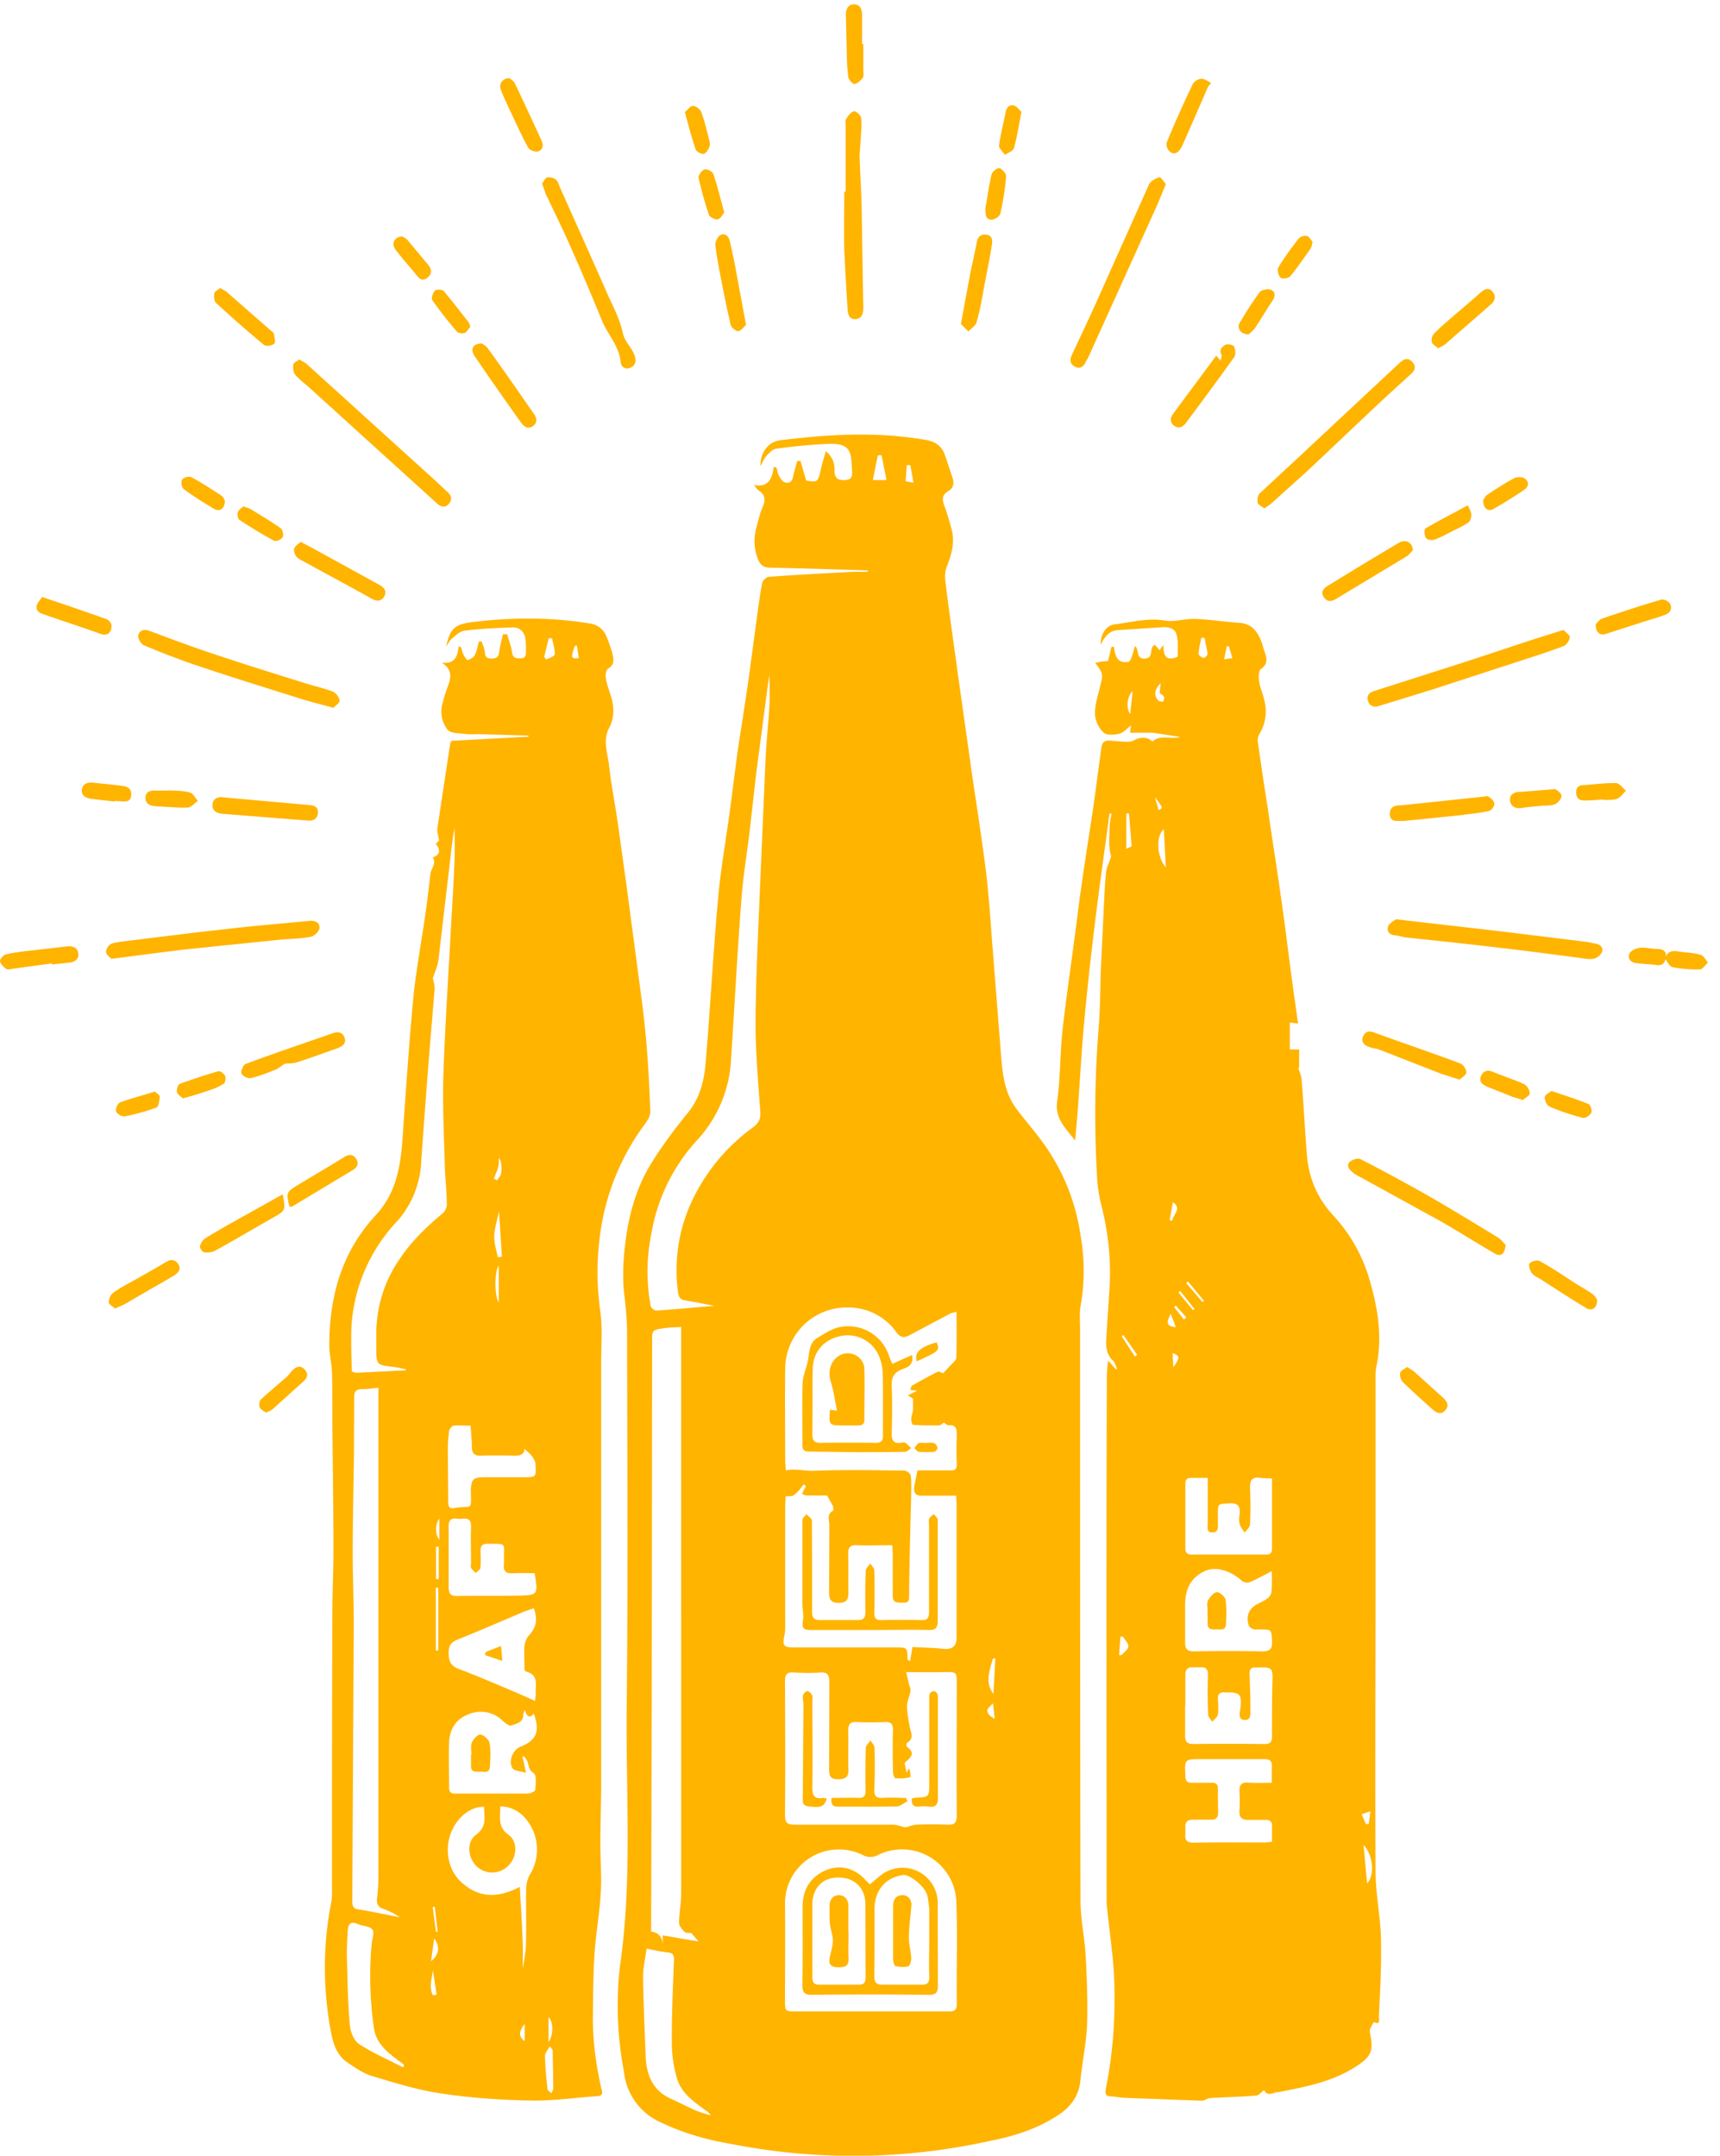 <svg fill="none" viewBox="0 0 83 104"><defs/><path fill="#FFB400" d="M41.88 27.52c-1.56-.05-3.12-.1-4.68-.13-.31 0-.5-.1-.62-.4a2.38 2.38 0 01-.07-1.57c.09-.33.16-.67.3-.98.15-.34.1-.58-.2-.78-.07-.03-.1-.11-.23-.26.74.13.88-.34.96-.88l.13.04c.04.14.06.29.13.41.06.12.16.26.27.3.2.07.35-.02.4-.26.05-.26.14-.52.2-.77h.16l.27.94c.53.1.58.07.69-.45.06-.3.16-.6.26-.96.37.3.42.62.42.95 0 .35.17.46.5.44.23-.01.35-.09.35-.32v-.08c-.05-.99-.03-1.41-1.28-1.34-.8.04-1.6.12-2.4.23-.17.03-.34.22-.47.36-.11.13-.17.3-.27.48-.02-.65.36-1.17.95-1.25.94-.11 1.88-.21 2.83-.25 1.4-.06 2.79-.01 4.17.23.44.07.77.26.93.69.14.38.26.77.39 1.16.09.27.02.5-.23.64-.29.17-.28.4-.17.69.13.35.24.73.34 1.1.18.63.02 1.22-.21 1.81-.1.22-.11.5-.08.74.18 1.48.4 2.97.6 4.45l.7 4.96c.23 1.54.47 3.07.66 4.6.13 1.06.2 2.12.28 3.18l.45 5.72c.07.9.18 1.8.75 2.55.33.44.7.87 1.03 1.3a10.05 10.05 0 012.06 4.84 9.56 9.56 0 010 3.32c-.07.37-.03.77-.03 1.16 0 9.19 0 18.38.02 27.57 0 .89.2 1.77.25 2.66.06 1.1.1 2.2.07 3.3-.04.9-.23 1.79-.32 2.68-.07.8-.5 1.35-1.15 1.75-.99.64-2.1.98-3.23 1.2a30.45 30.45 0 01-12.5.14c-1.17-.2-2.3-.52-3.38-1.04a3 3 0 01-1.77-2.44 16.98 16.98 0 01-.2-5.05c.61-4.14.29-8.3.33-12.46.07-6.04.03-12.08.02-18.12 0-.6-.06-1.22-.13-1.82-.12-.99-.04-1.96.1-2.94.19-1.2.53-2.33 1.15-3.36.53-.86 1.14-1.69 1.78-2.47.58-.69.8-1.5.88-2.33.23-2.68.37-5.36.61-8.03.12-1.4.37-2.78.56-4.17l.37-2.85c.19-1.28.4-2.56.58-3.85l.36-2.68c.08-.57.15-1.13.26-1.69.02-.12.2-.29.31-.3 1.35-.1 2.69-.17 4.03-.24h.75l.01-.07zm4.28 35.77l-.26.06-1.98 1.05c-.26.14-.44.17-.66-.12a2.83 2.83 0 00-2.3-1.2 2.97 2.97 0 00-3.07 2.96c-.02 1.5 0 3 0 4.5l.03.4c.45-.1.87.03 1.3.02 1.48-.06 2.96-.03 4.43-.01.1 0 .3.15.3.25.04.32.02.64.02.96-.04 1.63-.09 3.25-.1 4.88 0 .32-.16.27-.33.28-.23 0-.46.02-.46-.33v-2l-.02-.44c-.6 0-1.16.02-1.71 0-.34-.02-.43.12-.42.44.02.62 0 1.25.01 1.87 0 .35-.13.47-.47.47-.35 0-.46-.14-.46-.48l.01-3.27c0-.24-.14-.54.19-.7.02-.02 0-.16-.02-.23l-.28-.5h-.97c-.08 0-.16-.05-.24-.08l.11-.22.08-.15-.11-.09-.2.27c-.1.1-.2.21-.3.27-.1.05-.23.03-.37.04l-.02.45v5.47c0 .27.02.54-.04.8-.1.48-.04.57.46.57h4.87c.61 0 .61 0 .61.58 0 .02.04.03.13.08l.11-.68c.48.03.99.03 1.5.09.4.04.63-.12.63-.53v-6.43l-.02-.43h-1.65c-.33.01-.41-.16-.37-.45l.15-.77h1.6c.21.01.3-.06.3-.3-.02-.45-.02-.9 0-1.35 0-.3.01-.56-.4-.53-.09 0-.17-.1-.21-.13-.11.06-.18.14-.25.14-.42 0-.84 0-1.25-.03-.04 0-.09-.19-.09-.29.01-.14.07-.29.09-.43v-.54l-.25-.16.44-.22-.33-.05c.03-.06.04-.16.09-.2.4-.23.82-.46 1.24-.67.07-.03.19.05.26.07l.4-.42c.09-.1.23-.21.24-.33.02-.72.01-1.43.01-2.2zm-13.29.73c-.31.02-.58.02-.83.06-.57.08-.57.09-.57.65l-.02 17.59-.03 10.87c.3.03.54.21.56.63v-.45l2.03.35-.16.1-.5-.57c-.01 0-.2.03-.3-.04-.13-.1-.28-.3-.28-.44 0-.48.1-.96.1-1.43V64.62v-.6zm10.86 16.66l.13.56c.02.11.1.23.08.33-.04.25-.17.5-.17.75 0 .33.07.66.13.99.04.26.24.55-.12.76-.04.03-.05.19-.02.2.47.34.14.55-.11.78l.1.48.11-.22c.08.16.1.42.05.43-.22.06-.46.07-.7.05-.05 0-.12-.2-.12-.32-.01-.67-.02-1.33 0-2 0-.28-.07-.4-.37-.39-.46.02-.92.02-1.39 0-.32-.02-.4.13-.4.43.02.6-.01 1.22.01 1.83.02.39-.13.5-.5.5-.38 0-.43-.17-.43-.49l.01-4.18c0-.35-.07-.51-.46-.48-.42.03-.84.02-1.26 0-.33-.03-.42.1-.42.42.01 2.16.02 4.31 0 6.46 0 .39.13.46.47.46h4.75c.2 0 .42.1.6.13.17-.04.35-.12.52-.13.5-.02 1-.02 1.5 0 .35.02.45-.1.45-.45-.02-2.1 0-4.22 0-6.34 0-.58-.01-.58-.6-.57-.6.02-1.18 0-1.84 0zM34.47 63c-.52-.1-.95-.19-1.4-.26-.23-.03-.32-.16-.35-.39a7.84 7.84 0 01.8-4.67 9.22 9.22 0 012.83-3.3c.26-.2.36-.4.34-.73-.1-1.46-.24-2.92-.23-4.38.01-2.04.12-4.09.2-6.13l.28-6.46c.04-.89.14-1.77.19-2.66.02-.49 0-.97 0-1.46-.1.58-.16 1.15-.24 1.73l-.41 3.11-.3 2.66c-.13 1.1-.32 2.2-.4 3.31-.2 2.56-.33 5.12-.5 7.68a6.16 6.16 0 01-1.58 3.89 8.87 8.87 0 00-2.27 4.59 9.13 9.13 0 00-.03 3.48c.02.09.18.22.27.22.9-.06 1.8-.15 2.8-.23zm7.59 34.04h3.71c.27.01.4-.05.4-.36-.02-1.61.04-3.22-.02-4.83a2.62 2.62 0 00-3.85-2.32.79.79 0 01-.62-.01 2.6 2.6 0 00-3.8 2.3c.02 1.56 0 3.12 0 4.67 0 .55 0 .55.57.55h3.6zM31.2 94.01c-.06.47-.17.92-.17 1.38.02 1.28.08 2.57.13 3.85.04.91.37 1.65 1.25 2.03.39.17.75.37 1.14.54.24.1.5.17.75.25-.08-.14-.19-.21-.3-.28-.54-.4-1.11-.8-1.32-1.47a6.08 6.08 0 01-.26-1.72c-.01-1.33.05-2.65.1-3.98.02-.27-.04-.4-.32-.42-.31-.03-.62-.1-1-.18zm11.34-72.05l-.18.01-.24 1.19h.66l-.24-1.2zm5.4 59.76l.09-1.7-.11-.01c-.29.89-.3 1.28.02 1.71zm-4.01-59.28h-.17l-.06.78.38.07-.15-.85zm3.99 59.74c-.32.3-.34.33-.19.55.06.08.16.12.27.2l-.08-.75zm13.1 18.65c-.16.1-.28.26-.4.27-.75.06-1.5.08-2.23.12-.13.01-.26.13-.4.13l-3.7-.14c-.23 0-.45-.06-.67-.07-.24 0-.31-.1-.26-.35.36-1.8.48-3.6.4-5.43-.05-1.02-.2-2.03-.31-3.05-.02-.2-.05-.42-.05-.63 0-8.29-.02-16.58.01-24.86 0-.37 0-.76.07-1.18l.36.42.06-.02c-.06-.13-.09-.3-.18-.38-.3-.28-.36-.63-.34-1.02l.15-2.34c.11-1.46-.05-2.88-.42-4.3a7.37 7.37 0 01-.18-1.42 51.2 51.2 0 01.09-7.01c.07-.92.07-1.84.1-2.75l.17-3.55c.02-.4.04-.81.09-1.22.01-.17.1-.32.15-.48.03-.1.1-.21.08-.3-.13-.43-.07-.88-.07-1.32 0-.23.06-.46.1-.7h-.1c-.23 1.73-.48 3.45-.69 5.18a155.4 155.4 0 00-.57 5.3c-.15 1.76-.22 3.52-.4 5.29-.45-.58-1-1.06-.86-1.93.15-1.08.13-2.18.24-3.26.16-1.48.38-2.95.57-4.42.13-.92.23-1.84.37-2.76.18-1.31.4-2.62.59-3.93l.35-2.6c.03-.3.15-.41.43-.39.28.03.57.05.85.06a.6.6 0 00.31-.08c.31-.18.71-.14.87.07.42-.37.94-.08 1.34-.23l-1.31-.2h-1.1l.05-.35c-.17.12-.35.34-.57.4-.24.06-.61.08-.76-.06-.22-.2-.4-.57-.41-.88-.02-.42.13-.85.23-1.28.17-.67.18-.66-.22-1.2l.3-.06c.1-.02.2-.02.32-.03l.16-.67.12-.03c.06.4.12.8.64.75.16-.02.17-.04.38-.77.22.16.02.63.48.6.47-.02.16-.52.48-.66l.23.26.17-.25c.04.38.04.73.5.63.07-.01.2-.06.2-.09 0-.35.04-.73-.06-1.06-.07-.28-.38-.36-.68-.34l-2.13.14c-.43.02-.64.31-.85.7 0-.51.26-.93.69-.98.8-.1 1.58-.32 2.41-.18.47.08.98-.1 1.48-.08.7.03 1.41.14 2.12.19.63.04.9.46 1.09.99.05.15.08.3.14.45.1.3.14.56-.2.79-.1.08-.12.4-.08.59.05.33.2.65.27.99.12.56.02 1.1-.28 1.6-.05.1-.07.23-.05.35.15 1.04.3 2.09.47 3.13.2 1.41.43 2.83.63 4.25.2 1.35.36 2.7.54 4.06l.3 2.13-.4-.05v1.3h.45v.89l-.04-.01c.05.19.14.37.16.57.1 1.23.16 2.46.26 3.7.1 1.08.5 2.02 1.25 2.84a7.73 7.73 0 011.72 2.96c.43 1.43.7 2.88.37 4.39-.04.23-.03.47-.03.71v9.5c0 4.7-.03 9.41 0 14.12 0 1.09.24 2.17.26 3.25.03 1.25-.04 2.5-.1 3.74 0 .1.1.44-.25.26-.07.16-.21.33-.19.47.19.94.1 1.18-.7 1.7-1.08.69-2.3.94-3.53 1.18-.12.03-.26.03-.38.07-.24.09-.42.06-.48-.14zm.35-25.03c-.39.2-.72.39-1.06.53-.1.05-.3.01-.38-.06-.54-.5-1.27-.72-1.8-.47-.68.32-.94.89-.94 1.61v1.8c-.01.34.1.47.45.46 1.08-.02 2.16-.02 3.23 0 .4.01.54-.1.51-.51-.03-.54 0-.54-.55-.55-.11 0-.24.02-.35-.01-.08-.03-.19-.1-.22-.18-.15-.45.01-.83.43-1.04.15-.08.31-.14.45-.25.1-.07.2-.19.21-.3.04-.32.02-.65.02-1.03zm-4.18 6.48v1.43c-.01.3.08.43.4.43 1.15-.02 2.3-.01 3.43 0 .3 0 .36-.12.36-.38 0-.85 0-1.7.02-2.55.03-.75 0-.79-.73-.76h-.08c-.23-.02-.3.1-.29.32.02.55.04 1.1.04 1.66 0 .22.05.57-.28.55-.32-.01-.24-.34-.2-.57.07-.67-.02-.77-.68-.76h-.08c-.23-.02-.34.07-.33.32.02.25.03.51 0 .75-.03.13-.18.23-.27.35-.07-.12-.2-.23-.2-.35-.03-.63-.03-1.27-.01-1.9 0-.28-.08-.4-.36-.38h-.31c-.3-.03-.43.09-.42.4v1.44zm4.18-10.95c-.21-.01-.38-.01-.55-.03-.38-.06-.51.1-.5.49.03.58.03 1.17 0 1.75 0 .14-.16.27-.26.4-.08-.13-.2-.26-.24-.41a1.19 1.19 0 010-.48c.04-.4-.1-.55-.51-.52-.54.03-.54 0-.54.55v.4c0 .2.04.44-.25.45-.32.02-.24-.25-.24-.43V71.3h-.78c-.23-.01-.3.1-.3.3v3.08c0 .2.06.32.3.32h3.6c.23 0 .28-.1.28-.31v-1.36-2.01zm0 14.68v-.74c.03-.3-.07-.41-.4-.4H57.9c-.72 0-.74.02-.7.76v.08c.01.2.1.31.32.3h.95c.22-.01.31.09.3.3l.01 1.12c.01.26-.1.36-.35.36h-.87c-.24 0-.37.1-.36.36v.35c-.03.3.1.4.39.4 1.15-.02 2.31-.01 3.47-.01l.32-.03v-.69c.03-.27-.08-.39-.35-.37h-.8c-.29 0-.43-.1-.42-.42.02-.32.02-.64 0-.96 0-.3.09-.44.41-.42.36.03.73.01 1.16.01zm-5.11-44.16l-.1-1.85c-.41.38-.32 1.38.1 1.85zm9.54 47.17l.17 1.84c.37-.35.3-1.38-.17-1.84zm-7.67-58.25h-.16c-.05.25-.12.51-.13.77 0 .07.14.18.24.2.05.02.2-.13.19-.2-.03-.26-.1-.51-.14-.77zm-3.65 8.48h-.13v1.7l.26-.12-.13-1.58zM54 79.85h.12c.12-.13.32-.27.33-.42.01-.15-.16-.3-.26-.47h-.12l-.07.9zm2.02-46.9c-.33.31-.35.63-.11.86.05.05.15.03.23.04.01-.08.06-.18.02-.24-.04-.08-.15-.13-.2-.17l.05-.5zm-1.36.4c-.28.22-.33.86-.12 1.09l.12-1.09zM56.6 58l-.16.87.13.02c.03-.3.48-.58.03-.89zm-1.84 7.44l.12-.07-.67-.96-.08.06.63.97zm1.98-1.4c-.08-.24-.15-.42-.25-.66-.23.49-.19.6.25.65zM65.9 88h.15l.08-.62-.42.15.2.47zm-6.6-56.82h-.1l-.13.63.4-.06-.17-.57zm-3.57 7.28l.18.62c.22-.1.22-.1-.18-.62zm2.3 24.36l.07-.06-.77-.93-.09.07.79.92zm-1.08-.54l-.08.08.7.85.07-.06-.69-.87zm-.36 3c0 .23.02.42.03.68.33-.46.32-.55-.03-.68zm.54-1.62l.12-.1-.51-.57-.08.07.47.6zM21.19 40.55c-.04-.24-.11-.43-.08-.62l.62-4.09c0-.02.03-.04.07-.1l3.7-.2.01-.05-2.36-.07c-.23 0-.46.02-.68-.01-.3-.04-.72-.02-.87-.2a1.43 1.43 0 01-.23-1.33c.05-.19.1-.38.17-.57.15-.45.42-.92-.22-1.34.62.08.77-.3.81-.79l.11.04c.05.12.07.26.13.37.05.1.17.27.2.26.13-.05.28-.13.34-.24.1-.2.14-.44.2-.66h.14c.05.18.14.36.15.54.01.24.14.28.33.28.22 0 .33-.07.36-.31.03-.3.12-.57.18-.86h.2c.08.29.2.57.24.87.04.3.2.29.42.29.26 0 .25-.18.25-.36s0-.37-.02-.55c-.06-.39-.28-.6-.67-.58-.77.03-1.53.06-2.29.16-.22.03-.43.25-.62.4-.08.07-.13.18-.25.37.18-.85.39-1.07 1.22-1.18 1.9-.24 3.81-.25 5.71.06a1 1 0 01.82.66c.1.26.2.51.27.78.06.27.13.54-.2.73-.1.06-.14.28-.12.42.03.26.12.51.2.76.2.57.26 1.13-.04 1.7-.31.59-.07 1.2 0 1.8.1.9.28 1.8.41 2.7l.42 3 .55 4.14c.15 1.13.31 2.26.41 3.4.1 1.15.16 2.3.2 3.46.01.2-.13.42-.26.6A11.43 11.43 0 0029 59.28a13.37 13.37 0 00-.03 4c.11.8.04 1.62.04 2.43v20.4c0 .93-.04 1.87-.04 2.8 0 .8.07 1.6.02 2.4-.05.97-.23 1.94-.3 2.92-.06.98-.07 1.97-.08 2.95-.02 1.2.14 2.38.4 3.55.05.18.13.37-.18.4-1.1.07-2.18.24-3.27.21-1.45-.03-2.9-.13-4.33-.35-1.12-.17-2.21-.51-3.3-.84-.42-.13-.8-.4-1.17-.65-.64-.44-.74-1.18-.86-1.86-.32-1.98-.3-3.96.1-5.94.03-.2.02-.42.02-.64 0-4.45 0-8.91.02-13.37 0-.93.05-1.85.05-2.78 0-2.02-.03-4.04-.05-6.06 0-.9 0-1.79-.02-2.68-.02-.42-.13-.84-.13-1.26 0-2.36.6-4.51 2.23-6.27 1.05-1.12 1.23-2.5 1.32-3.93.15-2.17.3-4.35.5-6.52.13-1.33.38-2.65.57-3.97.1-.68.18-1.37.26-2.05.03-.27.3-.5.12-.8.37-.15.37-.37.14-.66l.17-.17zm-2.92 26.4c-.31.03-.55.07-.78.07-.31-.01-.41.12-.4.42l-.01 2.7c-.02 1.6-.06 3.19-.06 4.78 0 1.14.05 2.28.05 3.42L17 91.74c0 .22.05.34.29.38.44.06.87.16 1.31.24l.69.14c-.25-.18-.5-.3-.78-.4-.3-.1-.35-.28-.31-.58.05-.38.06-.77.06-1.15V73.38v-5.9-.53zm1.31-.84l.01-.04c-.2-.05-.42-.1-.63-.13-.77-.08-.8-.1-.8-.86v-.83a6.3 6.3 0 011.14-3.53c.57-.85 1.29-1.54 2.06-2.18.11-.1.21-.28.2-.43 0-.68-.09-1.35-.1-2.03-.04-1.34-.1-2.68-.07-4.02.07-2.2.21-4.38.33-6.57.07-1.3.16-2.6.21-3.9.03-.77 0-1.54 0-2.3h.1c-.08.6-.2 1.2-.26 1.8l-.61 5.21c-.04.3-.18.6-.27.89.03.17.1.37.08.56l-.2 2.42c-.16 1.93-.3 3.86-.44 5.8a4.66 4.66 0 01-1.12 2.9 8.1 8.1 0 00-2.25 5.12c-.03.73 0 1.47.02 2.18.13.04.17.06.21.06l2.4-.12zm5.8 19.42c-.3-.09-.55-.09-.64-.21-.23-.34 0-.9.38-1.05.77-.31.95-.75.64-1.59-.23.26-.35.1-.43-.19-.05.12-.08.17-.08.22.02.4-.33.44-.58.54-.09.04-.28-.12-.4-.22a1.5 1.5 0 00-1.67-.32c-.6.23-.9.71-.93 1.35-.02.71 0 1.43 0 2.15-.01.2.06.32.28.32h3.51c.13 0 .36-.1.37-.18.02-.27.07-.72-.08-.81-.26-.16-.22-.38-.31-.58-.04-.1-.12-.17-.18-.25l-.04.06.16.76zm-2.02 1.64c-.94-.02-1.78 1.01-1.75 2.13.02.64.26 1.19.76 1.6.88.74 1.83.6 2.71.13.05.8.1 1.56.13 2.32l.02.53v1.1c.06-.4.14-.79.15-1.18.02-.89 0-1.77.01-2.66 0-.24.07-.5.18-.7a2.3 2.3 0 00-.14-2.62c-.31-.4-.73-.66-1.29-.67 0 .53-.13.99.4 1.37.48.35.4 1.12-.04 1.52-.43.4-1.07.4-1.5 0-.43-.42-.5-1.18-.02-1.53.54-.4.38-.86.38-1.34zm2.46-5.12c.02-.19.04-.26.03-.34-.02-.41.16-.9-.45-1.06-.04 0-.09-.08-.09-.12 0-.38-.03-.76 0-1.13.02-.18.11-.4.24-.53.32-.35.41-.75.21-1.28l-.44.15c-1.06.45-2.12.91-3.19 1.34-.33.13-.48.27-.48.64 0 .4.08.64.47.79.95.36 1.87.76 2.8 1.15l.9.4zm-.02-6.15c-.34 0-.67-.02-1 0-.35.03-.54-.07-.48-.46v-.2c-.02-.8.19-.76-.8-.76-.27 0-.34.12-.33.37 0 .26.02.53-.01.8-.01.08-.15.16-.22.24-.08-.08-.17-.16-.23-.25-.03-.07 0-.16 0-.24 0-.57-.02-1.14 0-1.71.02-.34-.11-.46-.43-.42a.92.92 0 01-.24 0c-.3-.04-.42.07-.41.4v2.9c0 .32.1.43.4.43 1-.02 1.98 0 2.97-.02.94-.02.95-.04.78-1.08zm-.5-6c.01.28-.22.34-.54.33-.53-.02-1.05-.02-1.58 0-.29 0-.4-.12-.41-.4 0-.34-.04-.68-.06-1.05-.3 0-.56-.02-.82 0-.08.02-.2.16-.22.25-.04.32-.06.64-.06.95l.02 2.5c0 .23.08.31.27.28.87-.16.85.2.82-.81v-.12c.04-.46.13-.55.59-.56h1.93c.63 0 .64 0 .6-.63 0-.14-.1-.29-.18-.4-.1-.13-.24-.23-.35-.34zm-5.85 29.84l.05-.1c-.01-.02-.02-.05-.04-.06l-.22-.16c-.56-.41-1.1-.85-1.2-1.6a17.7 17.7 0 01-.11-4c.02-.25.15-.58.04-.73-.13-.17-.48-.16-.71-.27-.36-.15-.46.03-.48.33-.02.41-.05.83-.04 1.24.03 1.1.04 2.2.14 3.29.02.33.2.77.44.93.67.44 1.42.76 2.13 1.13zm7.08-1.02c-.1.19-.24.33-.23.47.01.53.06 1.07.12 1.6 0 .06.12.13.18.2.04-.08.1-.16.1-.23l-.03-1.84c0-.04-.07-.1-.14-.2zm-2.51-38.07l.2-.02-.14-2.2c-.07.35-.2.76-.23 1.18-.01.35.1.7.17 1.04zm-3 18.98h.13V76.6h-.12v3.04zm5.62-48.84h-.16l-.22.9.1.13c.15-.08.4-.16.41-.25.01-.25-.08-.52-.13-.78zm-2.57 30.28c-.2.18-.23 1.42 0 1.77v-1.77zm-2.9 13.55h-.13v1.56h.13v-1.56zm-.22 18.9l-.15 1.1c.4-.32.44-.73.15-1.1zm-.06 1.54c-.05.4-.2.82 0 1.2l.18-.03-.18-1.17zm2.94-38.2l.16.08c.06-.1.15-.18.18-.28.07-.35.01-.71-.1-.78 0 .13.01.28-.03.42-.05.2-.14.38-.21.56zm2.64 40.46v1.2c.26-.38.22-1.02 0-1.2zM21.2 73.26c-.2.27-.22.76 0 1.02v-1.02zm6.64-42.11h-.1c-.2.61-.2.63.19.6l-.09-.6zm-2.52 66.5c-.31.37-.28.64 0 .82v-.82zM20.98 92h-.1l.16 1.2h.08l-.14-1.2zm46-47.28c-.08.25.12.4.39.41.17.02.33.08.5.1 1.52.16 3.03.32 4.54.5 1.21.14 2.42.3 3.64.46.27.03.55.1.82.07a.6.6 0 00.42-.3c.09-.2-.02-.39-.28-.43-.18-.03-.36-.08-.54-.1l-3.9-.48-5.21-.6c-.11.09-.34.2-.39.37zm-57.9 1.07l4.48-.46c.48-.04.97-.04 1.45-.14.17-.03.4-.27.41-.42.01-.28-.23-.37-.51-.34-1.35.13-2.7.24-4.05.4-1.6.17-3.18.38-4.77.57-.25.04-.5.05-.73.14-.12.05-.26.27-.24.4.01.13.2.25.26.32 1.3-.17 2.5-.33 3.7-.47zM40.74 9.24c0 .92-.02 1.84 0 2.75.04.98.1 1.94.16 2.91.01.25.07.51.39.5.29-.03.37-.27.37-.53l-.01-.48-.07-4.38c-.02-.82-.07-1.63-.1-2.45 0-.21.03-.42.04-.63.02-.4.07-.82.04-1.22 0-.13-.25-.36-.35-.34-.15.03-.28.22-.38.37-.05.07-.02.2-.02.31v3.2h-.07zm33.28 21.6c-1.32.43-2.64.88-3.96 1.3l-3.75 1.2c-.24.07-.37.22-.3.46.07.26.28.34.53.26l2.6-.8 4.11-1.34c.74-.24 1.47-.47 2.2-.75.14-.05.29-.27.3-.43.02-.1-.2-.23-.3-.35l-1.43.45zM16.39 33.8a.62.62 0 00-.32-.43c-.44-.17-.9-.27-1.35-.41-1.46-.46-2.93-.91-4.38-1.4-1.06-.35-2.1-.74-3.14-1.13-.28-.1-.48 0-.53.23-.03.14.14.41.27.47.89.37 1.78.72 2.69 1.02 1.64.55 3.29 1.06 4.94 1.58.48.15.96.26 1.52.42.1-.11.31-.24.3-.35zm44.97-9.52l1.73-1.56c1.29-1.21 2.56-2.43 3.85-3.63l1.14-1.04c.2-.17.27-.37.08-.58-.2-.23-.4-.16-.59.01l-.26.24-4.73 4.42-1.79 1.66c-.1.1-.13.32-.1.46.03.1.2.17.32.27.14-.1.26-.17.35-.25zM55.95 8.55c-.19.06-.42.18-.5.34l-2.55 5.7c-.38.85-.78 1.68-1.17 2.52-.12.24-.1.45.14.58.25.13.42 0 .53-.24.03-.08.1-.16.13-.24l3.33-7.36.4-.97c-.11-.12-.25-.35-.31-.33zm-41.8 9.04c-.02.14 0 .35.08.47.18.22.42.4.63.58l6.23 5.65c.18.16.37.23.56.03.18-.2.15-.4-.05-.58-.31-.28-.6-.57-.92-.85l-5.85-5.3c-.1-.1-.24-.15-.38-.25-.12.09-.28.15-.3.25zm12.22-8.16c.35.75.73 1.5 1.06 2.25.56 1.25 1.1 2.52 1.62 3.79.27.67.83 1.22.9 2 .01.2.21.39.47.27.23-.1.3-.3.21-.57-.13-.4-.48-.66-.58-1.12-.14-.65-.46-1.25-.73-1.85-.76-1.73-1.53-3.44-2.3-5.16-.05-.14-.1-.3-.2-.38a.54.54 0 00-.41-.1c-.1.02-.17.19-.25.3l.2.57zM72.28 59.7c-1.13-.69-2.26-1.38-3.41-2.04a89.16 89.16 0 00-3.22-1.74c-.12-.06-.37.02-.5.12-.2.18-.05.37.1.5.13.12.3.2.47.29l3.82 2.1c.87.5 1.72 1.04 2.58 1.54.3.17.48.06.54-.4-.08-.08-.2-.26-.38-.37zm-1.52-7.96c0-.14-.14-.38-.28-.43-1.38-.52-2.79-.99-4.18-1.5-.3-.1-.44-.01-.53.21-.1.27.08.42.32.5.13.05.28.06.42.1l3 1.17.93.3c.1-.11.32-.23.32-.35zm-60.5-12.92c-.04.27.18.41.45.44l4.17.33c.25.02.44-.1.46-.37.02-.27-.15-.36-.4-.38l-4.16-.37c-.25-.05-.5.05-.53.35zm4.07 12.43c.65-.21 1.29-.44 1.93-.67.23-.09.47-.21.37-.51-.09-.28-.32-.31-.58-.22-1.4.49-2.8.96-4.2 1.48-.11.04-.24.35-.2.46.06.13.33.26.47.22.4-.1.8-.25 1.18-.41.15-.06.28-.18.44-.28.2-.02.4-.01.6-.07zM70.67 39.3c.4-.04.81-.09 1.2-.18.11-.03.24-.23.24-.34 0-.13-.15-.26-.27-.34-.06-.05-.2-.01-.3 0l-3.8.4c-.3.03-.67-.02-.67.42 0 .46.4.32.66.35l2.94-.3zM14.2 26.46c-.04.1.02.29.1.39.08.1.23.17.36.24 1.09.6 2.18 1.18 3.27 1.79.25.14.47.14.61-.1.15-.29-.03-.45-.26-.58l-3.17-1.74-.6-.32c-.11.1-.27.2-.31.32zm53.3-.27c-1.15.68-2.3 1.38-3.44 2.08-.22.13-.34.31-.17.55.16.23.36.21.59.07l3.4-2.05c.13-.08.23-.23.3-.3-.03-.39-.36-.54-.68-.35zm-44.59-9c.73 1.07 1.47 2.13 2.22 3.18.14.2.34.37.6.18.24-.2.16-.42 0-.63-.72-1.04-1.44-2.08-2.18-3.1-.08-.13-.24-.2-.3-.25-.45.01-.57.29-.34.62zm13.05-1.73l-.47-2.54c-.08-.43-.17-.85-.27-1.28-.05-.22-.22-.42-.45-.3-.13.06-.26.32-.25.48.06.52.16 1.04.26 1.56.15.77.3 1.53.48 2.3.03.12.26.31.37.3.15-.03.27-.22.37-.31l-.04-.21zm10.77.53c.14-.15.36-.28.4-.46.16-.55.26-1.13.36-1.7.13-.66.26-1.32.37-1.99.04-.24.04-.5-.3-.52-.31-.02-.4.18-.44.45-.1.53-.23 1.05-.33 1.58l-.42 2.28.36.36zm9.89 3.96c-.16.22-.18.42.04.59.24.17.44.04.58-.15.78-1.05 1.56-2.1 2.31-3.15.09-.12.07-.37 0-.52-.03-.08-.3-.14-.4-.09-.18.09-.35.25-.2.5.02.06-.03.15-.05.27l-.21-.24-2.07 2.79zM12.07 58.5c-.72.4-1.44.8-2.15 1.23a.7.7 0 00-.27.4c-.02.08.12.27.2.29.18.02.38 0 .53-.08.93-.51 1.84-1.05 2.77-1.58.64-.36.64-.36.49-1.14l-1.57.88zM41.6 2.12V.73c0-.29-.1-.53-.4-.52-.26 0-.39.23-.38.51l.04 1.79c.01.4.02.82.08 1.23.02.12.22.33.3.31.15-.02.3-.18.4-.3.05-.09.02-.24.02-.36V2.13l-.06-.01zM58.44 4c-.15-.07-.3-.2-.46-.2-.14 0-.36.12-.42.25-.44.92-.86 1.86-1.25 2.8-.05.11 0 .32.09.41.22.26.49.14.67-.27l.92-2.1.31-.72c.05-.05.1-.1.14-.17zM14.08 58.22l2.96-1.78c.22-.13.28-.34.14-.54-.13-.2-.32-.23-.55-.09-.77.48-1.55.93-2.32 1.4-.49.3-.5.36-.34 1 .03 0 .08.02.1 0zM24.17 4.33c.12.32.27.63.41.94.3.62.57 1.24.9 1.84.06.12.32.23.46.2.25-.05.3-.29.2-.51-.43-.94-.86-1.87-1.3-2.79-.06-.11-.2-.19-.26-.24-.33 0-.53.3-.41.56zM2.5 46.53l.79-.08c.28-.02.52-.15.49-.44-.03-.3-.28-.38-.56-.35l-1.56.18c-.46.05-.92.1-1.37.2-.12.03-.3.23-.29.33.02.14.18.29.31.38.08.05.23 0 .35-.02l1.84-.25v.06zm7.84-32.38c-.02.15-.01.38.08.46.76.7 1.53 1.38 2.32 2.03.1.08.38.04.5-.06.07-.06 0-.31-.02-.47-.01-.06-.1-.12-.16-.17l-2.08-1.82c-.1-.09-.22-.14-.35-.23-.12.1-.27.17-.29.26zm59.4 2.46l2.21-1.93c.2-.17.25-.4.08-.6-.18-.23-.38-.14-.58.03-.48.43-.97.84-1.46 1.26-.28.25-.56.48-.81.75a.46.46 0 00-.08.4c.03.1.18.18.3.28.13-.07.25-.11.33-.19zM1.77 29.23c-.05.32.25.37.46.45.85.3 1.71.57 2.56.88.26.1.46.08.56-.16.1-.28-.03-.48-.32-.57l-1.52-.53-1.48-.5c-.08.14-.23.27-.26.43zm4.23 33.7l1.15-.67c.42-.24.85-.48 1.26-.73.18-.12.35-.28.2-.53-.14-.22-.33-.27-.57-.13-.5.3-1 .58-1.5.86-.37.21-.75.4-1.09.65-.12.08-.2.3-.2.46 0 .1.2.19.3.29l.45-.2zm71.5-32.35l1.9-.61c.33-.1.66-.2.98-.32.24-.1.32-.32.21-.52-.06-.12-.31-.24-.43-.2-.96.28-1.9.59-2.84.91-.15.05-.25.22-.32.28 0 .4.21.56.5.46zm-.67 31.84c-.25-.18-.53-.33-.8-.5-.57-.37-1.13-.75-1.73-1.08-.11-.07-.37 0-.49.11-.06.06.01.34.1.46.1.14.29.22.44.31.73.47 1.45.94 2.2 1.39.27.16.53 0 .52-.41-.04-.06-.12-.2-.24-.28zm-9.26 3.8c-.03.14.02.35.11.44.46.45.94.88 1.42 1.31.2.18.42.32.64.07.24-.26.04-.47-.14-.64l-1.35-1.22c-.1-.08-.21-.14-.35-.23-.13.1-.3.17-.33.27zm-54.42 1.77l1.5-1.35c.2-.18.24-.38.03-.59-.19-.19-.38-.12-.55.05-.12.11-.2.25-.33.36-.4.35-.82.69-1.2 1.05-.09.07-.11.28-.07.38.04.11.2.18.3.26.14-.06.25-.1.32-.16zm9.46-52.45c-.4-.5-.79-1.02-1.2-1.5-.07-.08-.35-.09-.42-.02-.1.1-.19.37-.13.46.37.53.77 1.03 1.19 1.52.06.08.27.1.38.06.11-.05.18-.2.27-.3-.05-.1-.05-.17-.1-.22zm11.8-7.16c-.03-.11-.3-.24-.42-.2-.12.03-.3.28-.28.39.13.6.3 1.2.5 1.79.04.12.3.25.43.22.13-.02.23-.23.31-.33-.19-.68-.33-1.28-.53-1.87zm13.44 2.22c.14 0 .4-.16.42-.3.14-.58.23-1.18.28-1.79.01-.13-.18-.35-.32-.4-.1-.02-.35.17-.38.3-.13.54-.2 1.09-.3 1.64.02.24-.04.54.3.55zm25.97 42.14c0-.15-.14-.37-.28-.44-.49-.22-1-.38-1.5-.59-.28-.12-.48-.03-.58.22-.11.27.1.41.31.5l1.2.48.52.16c.1-.1.33-.2.33-.33zM10.1 52.6c.25-.08.49-.18.7-.32.08-.05.1-.28.06-.38-.05-.1-.23-.24-.32-.22-.62.18-1.24.38-1.86.61-.09.03-.17.28-.14.4s.2.22.29.3c.48-.13.88-.25 1.27-.39zm50.48-36.8c.28-.42.54-.87.83-1.3.14-.21.14-.43-.08-.52-.14-.06-.44 0-.53.1-.36.48-.67.98-.98 1.5-.15.25.06.56.44.55.07-.08.22-.18.32-.33zm12.72 22.4c-.27.03-.48.16-.43.45.06.3.3.37.58.33.3-.05.6-.07.9-.1.23-.02.48 0 .69-.08.14-.06.32-.27.31-.41 0-.13-.22-.26-.29-.32l-1.76.14zm-4.52-12.7c-.06.03-.05.35.03.45.07.1.31.13.43.08.37-.14.71-.34 1.06-.51.2-.1.41-.2.58-.33.08-.08.13-.26.12-.39-.02-.15-.12-.3-.17-.42-.81.44-1.44.76-2.05 1.12zm-57.3-.8c-.04.12 0 .33.07.38.55.36 1.1.7 1.68 1.01.1.05.35-.07.41-.17s0-.37-.1-.44c-.47-.33-.96-.62-1.45-.92-.09-.05-.2-.07-.35-.13-.09.09-.23.17-.26.28zM8.15 38.14h-.59c-.27-.01-.54.02-.54.36 0 .3.25.39.53.4.5.02 1 .08 1.5.06.16 0 .33-.2.5-.32-.13-.14-.23-.37-.38-.4-.33-.1-.67-.09-1.02-.11zm40.8-33.04c-.21-.07-.37.05-.42.3-.1.54-.25 1.07-.32 1.62-.01.13.18.3.28.45.16-.1.4-.19.44-.33.15-.53.23-1.08.36-1.74-.08-.07-.19-.24-.34-.3zM10.7 23.92c-.48-.31-.96-.63-1.47-.9-.1-.06-.38.02-.44.12-.07.1-.02.4.08.46.47.35.97.66 1.48.96.26.15.5-.03.5-.4-.03-.05-.06-.18-.15-.24zm8.37-11.9c.31.42.67.81 1 1.22.15.19.3.36.55.16.25-.2.22-.42.02-.65l-.96-1.15c-.08-.1-.2-.15-.27-.19-.36 0-.54.34-.34.6zm58.3 26.58c.22-.02.46.01.66-.06.17-.07.29-.25.43-.39-.15-.13-.31-.36-.47-.37-.52-.01-1.05.06-1.57.1-.27 0-.38.14-.36.4.03.28.2.35.44.34.29 0 .58-.03.87-.05a.1.1 0 000 .03zM33.57 7.21c.04.11.28.24.4.21.11-.03.22-.22.27-.36.04-.1 0-.24-.03-.35-.11-.44-.21-.88-.37-1.3-.05-.14-.26-.3-.41-.3-.12 0-.26.2-.38.3.18.67.33 1.25.52 1.8zM5.54 38.64l.31.02c.21.01.44.04.48-.27.04-.3-.14-.44-.4-.47-.49-.07-.97-.11-1.45-.16-.26-.03-.5.06-.53.34-.03.3.2.4.46.44l1.13.13v-.03zm69 14.28c0 .16.1.42.24.47.51.22 1.05.4 1.6.54.12.03.35-.12.41-.25.05-.1-.04-.38-.14-.42-.56-.23-1.13-.4-1.78-.63-.1.09-.32.18-.32.29zM63.06 11.38a.47.47 0 00-.4.14c-.35.45-.68.9-.97 1.38-.07.11 0 .4.11.5.07.07.38.03.46-.07.35-.42.66-.88.98-1.33.05-.07.06-.17.1-.33-.08-.1-.17-.26-.28-.29zm8.98 13.19c.51-.29 1.01-.6 1.5-.93.23-.15.27-.4.03-.56-.12-.08-.37-.08-.5-.01-.45.24-.88.52-1.3.8-.11.08-.17.22-.2.27 0 .37.23.56.47.43zM5.79 53.19c-.11.04-.23.32-.19.43.05.12.29.26.41.24.52-.1 1.04-.24 1.54-.43.11-.04.14-.34.16-.53 0-.07-.15-.15-.23-.24-.6.19-1.16.33-1.7.53zm74.58-6.91c.1.13.2.35.33.38.43.08.88.12 1.33.11.13 0 .26-.22.39-.33-.12-.14-.22-.35-.37-.38-.35-.1-.72-.1-1.08-.16-.33-.05-.56.02-.6.4v-.02zm0 0c.09-.36-.07-.5-.43-.5-.27 0-.55-.09-.82-.05-.19.02-.45.15-.5.3-.09.25.11.42.37.44.32.04.63.04.95.09.23.03.37-.05.43-.28zM44.83 78.64c.32 0 .42-.1.42-.43v-4.74c0-.07.01-.15-.01-.2-.04-.08-.12-.15-.18-.22-.08.07-.18.13-.22.22-.04.1-.01.23-.01.35v4.15c0 .26-.06.4-.35.39a54.3 54.3 0 00-1.97 0c-.25 0-.32-.1-.32-.33.02-.7.02-1.38 0-2.07 0-.11-.13-.22-.2-.33-.07.12-.21.23-.21.34-.03.67-.03 1.33-.02 2 0 .29-.1.4-.39.39h-1.8c-.28 0-.38-.1-.38-.37v-2l-.01-2.43c0-.1-.17-.2-.26-.31-.08.1-.2.19-.2.28v4.06c0 .26.07.52.03.77-.06.37-.01.48.38.48H42c.95 0 1.9-.02 2.85 0zM43.06 65.8l.95-.43c.1.5-.23.6-.5.7-.4.16-.5.42-.48.83.03.76.02 1.52 0 2.27 0 .33.1.48.43.44.08-.02.17-.03.23 0 .1.07.19.17.28.25-.1.07-.19.18-.29.18-.76.02-1.53.02-2.29.02l-2.37-.03c-.22 0-.3-.1-.3-.31.01-1-.02-2 .01-2.99.02-.39.2-.76.27-1.15.06-.4.07-.82.45-1.04.37-.22.76-.48 1.16-.53a2.07 2.07 0 012.28 1.37c.04.14.1.26.17.42zm-3.85 1.78l-.01 1.63c0 .29.1.4.39.4a85.7 85.7 0 012.64 0c.3 0 .39-.09.38-.39-.01-.97.01-1.94-.01-2.9 0-.3-.07-.61-.18-.89a1.64 1.64 0 00-1.82-.98c-.83.16-1.36.75-1.38 1.58-.02.52-.01 1.03-.01 1.55zm5.03-1.9c1.02-.48 1.14-.5.96-.92-.81.23-1.09.5-.96.91zm.5 3.94c-.13 0-.28-.03-.4 0-.09.04-.14.16-.22.24.07.07.14.17.22.18.25.02.5.02.75 0 .05 0 .15-.12.15-.18-.01-.08-.08-.2-.15-.23-.1-.04-.23-.02-.35-.03v.02zm-5.02 17.12c-.47.08-.53-.17-.52-.57.02-1.34 0-2.68 0-4.02 0-.12.03-.25-.01-.36-.04-.09-.15-.2-.23-.2-.08 0-.19.12-.21.2-.03.15.02.3.02.44l-.03 4.42c0 .2-.07.46.28.5.6.07.75.02.88-.38-.06 0-.13-.04-.18-.03zm4 0c-.38 0-.76-.03-1.14 0-.33.02-.4-.12-.39-.42.03-.67.03-1.33.01-2 0-.12-.13-.24-.2-.36-.07.13-.22.25-.22.38a40.8 40.8 0 00-.01 2.03c0 .28-.08.38-.36.37-.43-.02-.86 0-1.28 0-.06.37.11.43.36.42.92 0 1.85.01 2.77-.01.18 0 .35-.16.53-.25l-.07-.17zm.62.42c.15-.02.32-.02.47 0 .34.04.46-.08.45-.44v-4.7c0-.1.02-.2-.02-.28-.02-.07-.11-.15-.18-.15-.07 0-.17.07-.2.13-.03.11-.02.24-.02.36v3.95c0 .67 0 .67-.68.7l-.16.04c-.02.26.05.41.34.39zm-2.37 3.75c.28-.21.5-.45.78-.6a1.7 1.7 0 012.5 1.53l.01 3.95c0 .32-.08.45-.42.45-1.9-.02-3.79-.02-5.68 0-.33 0-.44-.11-.44-.45.02-1.26.01-2.52.01-3.78 0-.72.26-1.3.9-1.67.74-.42 1.5-.3 2.1.32l.24.25zm2.87 2.73v-1.48-.07c-.03-.23-.04-.46-.1-.67-.1-.4-.84-.99-1.14-.96-.86.1-1.4.74-1.4 1.65.01 1.08 0 2.16-.01 3.23 0 .29.09.41.38.41h1.9c.3.01.38-.11.37-.4-.02-.57 0-1.14 0-1.71zm-5.64-.08v1.84c0 .25.1.36.35.35h1.85c.28.02.37-.1.37-.37l-.01-3.5c0-.8-.53-1.3-1.3-1.3-.75 0-1.24.48-1.26 1.27v1.71zm19.07-15.8c0 .2.01.38 0 .56 0 .27.17.3.37.29.2-.02.5.1.52-.25.02-.4.04-.8-.02-1.19-.03-.14-.3-.37-.42-.36-.16.03-.34.24-.43.41-.07.15-.01.36-.02.55zm-35.54 6.9v.55c0 .3.23.27.43.26.19 0 .46.1.48-.24.02-.38.05-.78-.02-1.15-.03-.16-.27-.37-.44-.4-.13 0-.34.22-.41.39-.07.17-.02.39-.02.59h-.02zm.68-4.81l.83.28-.06-.72c-.3.12-.53.2-.75.3l-.02.14zM40.7 68.77h.7c.22 0 .32-.08.31-.3 0-.82.02-1.63 0-2.44-.02-.55-.63-.9-1.13-.67-.47.21-.66.78-.49 1.3.14.44.2.9.3 1.4l-.34-.05c-.05.76-.05.76.65.76zm2.4 25.78c0 .1.06.3.11.3.2.05.43.07.62.01.08-.02.15-.26.14-.4-.01-.33-.12-.66-.11-1 0-.5.08-1 .12-1.51.02-.3-.16-.52-.43-.52-.3 0-.46.21-.45.54v2.58zm-2.16-1.3v-1.3c0-.3-.17-.5-.45-.52-.28 0-.45.2-.46.5 0 .3-.01.6.02.91.03.27.15.53.14.8 0 .29-.12.57-.16.86-.05.3.11.41.42.41.3 0 .51-.03.5-.42-.02-.4 0-.82 0-1.23z"/></svg>